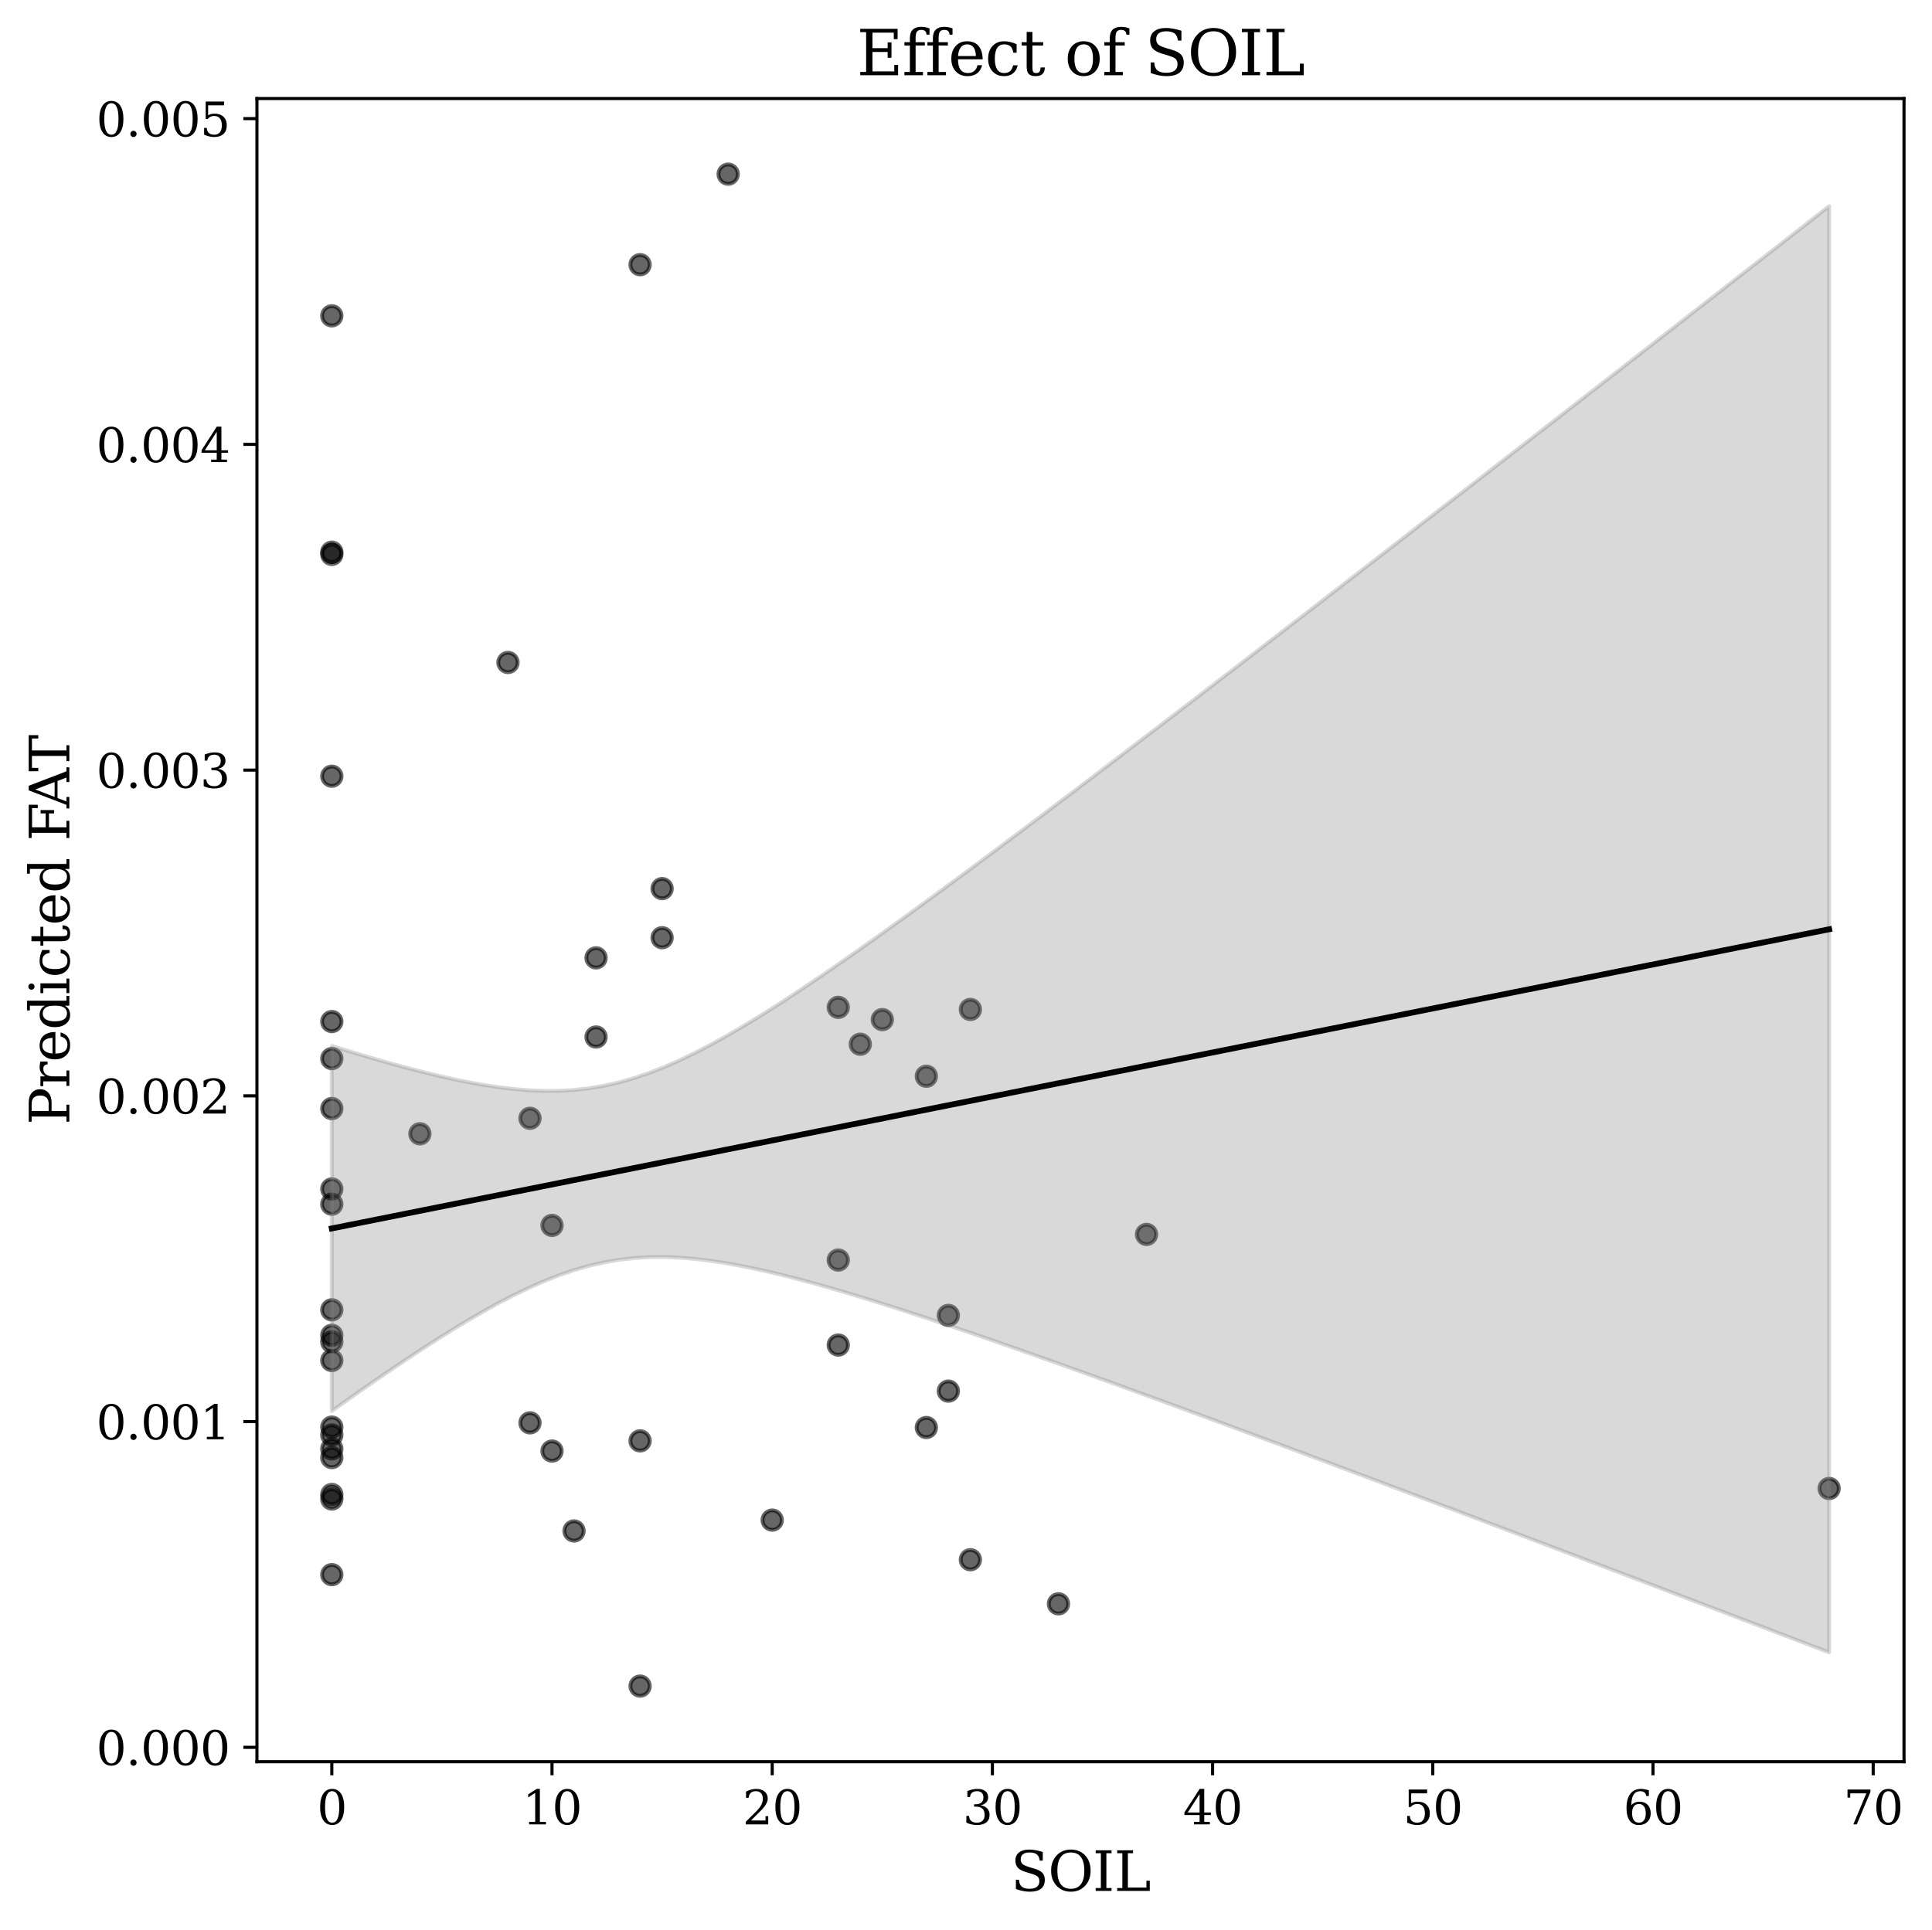 <?xml version="1.0" encoding="utf-8" standalone="no"?>
<!DOCTYPE svg PUBLIC "-//W3C//DTD SVG 1.1//EN"
  "http://www.w3.org/Graphics/SVG/1.1/DTD/svg11.dtd">
<svg xmlns:xlink="http://www.w3.org/1999/xlink" width="497.024pt" height="496.681pt" viewBox="0 0 497.024 496.681" xmlns="http://www.w3.org/2000/svg" version="1.1">
 <defs>
  <style type="text/css">*{stroke-linejoin: round; stroke-linecap: butt}</style>
 </defs>
 <g id="figure_1">
  <g id="patch_1">
   <path d="M 0 496.681 
L 497.024 496.681 
L 497.024 0 
L 0 0 
z
" style="fill: #ffffff"/>
  </g>
  <g id="axes_1">
   <g id="patch_2">
    <path d="M 66.103 453.317 
L 489.824 453.317 
L 489.824 25.358 
L 66.103 25.358 
z
" style="fill: #ffffff"/>
   </g>
   <g id="PathCollection_1">
    <defs>
     <path id="mcad6bb5db2" d="M 0 2.5 
C 0.663 2.5 1.299 2.237 1.768 1.768 
C 2.237 1.299 2.5 0.663 2.5 0 
C 2.5 -0.663 2.237 -1.299 1.768 -1.768 
C 1.299 -2.237 0.663 -2.5 0 -2.5 
C -0.663 -2.5 -1.299 -2.237 -1.768 -1.768 
C -2.237 -1.299 -2.5 -0.663 -2.5 0 
C -2.5 0.663 -2.237 1.299 -1.768 1.768 
C -1.299 2.237 -0.663 2.5 0 2.5 
z
" style="stroke: #000000; stroke-opacity: 0.6"/>
    </defs>
    <g clip-path="url(#p0cb4ca8e07)">
     <use xlink:href="#mcad6bb5db2" x="85.363" y="337.047" style="fill-opacity: 0.6; stroke: #000000; stroke-opacity: 0.6"/>
     <use xlink:href="#mcad6bb5db2" x="85.363" y="369.253" style="fill-opacity: 0.6; stroke: #000000; stroke-opacity: 0.6"/>
     <use xlink:href="#mcad6bb5db2" x="164.669" y="433.865" style="fill-opacity: 0.6; stroke: #000000; stroke-opacity: 0.6"/>
     <use xlink:href="#mcad6bb5db2" x="153.34" y="246.475" style="fill-opacity: 0.6; stroke: #000000; stroke-opacity: 0.6"/>
     <use xlink:href="#mcad6bb5db2" x="136.346" y="366.123" style="fill-opacity: 0.6; stroke: #000000; stroke-opacity: 0.6"/>
     <use xlink:href="#mcad6bb5db2" x="164.669" y="370.757" style="fill-opacity: 0.6; stroke: #000000; stroke-opacity: 0.6"/>
     <use xlink:href="#mcad6bb5db2" x="147.675" y="393.945" style="fill-opacity: 0.6; stroke: #000000; stroke-opacity: 0.6"/>
     <use xlink:href="#mcad6bb5db2" x="470.564" y="383.017" style="fill-opacity: 0.6; stroke: #000000; stroke-opacity: 0.6"/>
     <use xlink:href="#mcad6bb5db2" x="198.657" y="391.151" style="fill-opacity: 0.6; stroke: #000000; stroke-opacity: 0.6"/>
     <use xlink:href="#mcad6bb5db2" x="272.299" y="412.697" style="fill-opacity: 0.6; stroke: #000000; stroke-opacity: 0.6"/>
     <use xlink:href="#mcad6bb5db2" x="153.34" y="266.839" style="fill-opacity: 0.6; stroke: #000000; stroke-opacity: 0.6"/>
     <use xlink:href="#mcad6bb5db2" x="85.363" y="405.186" style="fill-opacity: 0.6; stroke: #000000; stroke-opacity: 0.6"/>
     <use xlink:href="#mcad6bb5db2" x="85.363" y="372.812" style="fill-opacity: 0.6; stroke: #000000; stroke-opacity: 0.6"/>
     <use xlink:href="#mcad6bb5db2" x="249.64" y="259.751" style="fill-opacity: 0.6; stroke: #000000; stroke-opacity: 0.6"/>
     <use xlink:href="#mcad6bb5db2" x="85.363" y="305.942" style="fill-opacity: 0.6; stroke: #000000; stroke-opacity: 0.6"/>
     <use xlink:href="#mcad6bb5db2" x="215.652" y="346.109" style="fill-opacity: 0.6; stroke: #000000; stroke-opacity: 0.6"/>
     <use xlink:href="#mcad6bb5db2" x="215.652" y="259.209" style="fill-opacity: 0.6; stroke: #000000; stroke-opacity: 0.6"/>
     <use xlink:href="#mcad6bb5db2" x="85.363" y="350.078" style="fill-opacity: 0.6; stroke: #000000; stroke-opacity: 0.6"/>
     <use xlink:href="#mcad6bb5db2" x="238.31" y="276.938" style="fill-opacity: 0.6; stroke: #000000; stroke-opacity: 0.6"/>
     <use xlink:href="#mcad6bb5db2" x="249.64" y="401.343" style="fill-opacity: 0.6; stroke: #000000; stroke-opacity: 0.6"/>
     <use xlink:href="#mcad6bb5db2" x="85.363" y="385.724" style="fill-opacity: 0.6; stroke: #000000; stroke-opacity: 0.6"/>
     <use xlink:href="#mcad6bb5db2" x="221.316" y="268.701" style="fill-opacity: 0.6; stroke: #000000; stroke-opacity: 0.6"/>
     <use xlink:href="#mcad6bb5db2" x="85.363" y="375.057" style="fill-opacity: 0.6; stroke: #000000; stroke-opacity: 0.6"/>
     <use xlink:href="#mcad6bb5db2" x="85.363" y="384.56" style="fill-opacity: 0.6; stroke: #000000; stroke-opacity: 0.6"/>
     <use xlink:href="#mcad6bb5db2" x="136.346" y="287.759" style="fill-opacity: 0.6; stroke: #000000; stroke-opacity: 0.6"/>
     <use xlink:href="#mcad6bb5db2" x="294.958" y="317.642" style="fill-opacity: 0.6; stroke: #000000; stroke-opacity: 0.6"/>
     <use xlink:href="#mcad6bb5db2" x="243.975" y="357.961" style="fill-opacity: 0.6; stroke: #000000; stroke-opacity: 0.6"/>
     <use xlink:href="#mcad6bb5db2" x="85.363" y="309.855" style="fill-opacity: 0.6; stroke: #000000; stroke-opacity: 0.6"/>
     <use xlink:href="#mcad6bb5db2" x="238.31" y="367.326" style="fill-opacity: 0.6; stroke: #000000; stroke-opacity: 0.6"/>
     <use xlink:href="#mcad6bb5db2" x="170.334" y="241.289" style="fill-opacity: 0.6; stroke: #000000; stroke-opacity: 0.6"/>
     <use xlink:href="#mcad6bb5db2" x="85.363" y="285.255" style="fill-opacity: 0.6; stroke: #000000; stroke-opacity: 0.6"/>
     <use xlink:href="#mcad6bb5db2" x="85.363" y="367.23" style="fill-opacity: 0.6; stroke: #000000; stroke-opacity: 0.6"/>
     <use xlink:href="#mcad6bb5db2" x="226.981" y="262.366" style="fill-opacity: 0.6; stroke: #000000; stroke-opacity: 0.6"/>
     <use xlink:href="#mcad6bb5db2" x="85.363" y="345.267" style="fill-opacity: 0.6; stroke: #000000; stroke-opacity: 0.6"/>
     <use xlink:href="#mcad6bb5db2" x="142.01" y="373.387" style="fill-opacity: 0.6; stroke: #000000; stroke-opacity: 0.6"/>
     <use xlink:href="#mcad6bb5db2" x="170.334" y="228.657" style="fill-opacity: 0.6; stroke: #000000; stroke-opacity: 0.6"/>
     <use xlink:href="#mcad6bb5db2" x="243.975" y="338.48" style="fill-opacity: 0.6; stroke: #000000; stroke-opacity: 0.6"/>
     <use xlink:href="#mcad6bb5db2" x="142.01" y="315.323" style="fill-opacity: 0.6; stroke: #000000; stroke-opacity: 0.6"/>
     <use xlink:href="#mcad6bb5db2" x="85.363" y="262.867" style="fill-opacity: 0.6; stroke: #000000; stroke-opacity: 0.6"/>
     <use xlink:href="#mcad6bb5db2" x="85.363" y="142.662" style="fill-opacity: 0.6; stroke: #000000; stroke-opacity: 0.6"/>
     <use xlink:href="#mcad6bb5db2" x="85.363" y="199.734" style="fill-opacity: 0.6; stroke: #000000; stroke-opacity: 0.6"/>
     <use xlink:href="#mcad6bb5db2" x="187.328" y="44.81" style="fill-opacity: 0.6; stroke: #000000; stroke-opacity: 0.6"/>
     <use xlink:href="#mcad6bb5db2" x="85.363" y="142.089" style="fill-opacity: 0.6; stroke: #000000; stroke-opacity: 0.6"/>
     <use xlink:href="#mcad6bb5db2" x="108.022" y="291.748" style="fill-opacity: 0.6; stroke: #000000; stroke-opacity: 0.6"/>
     <use xlink:href="#mcad6bb5db2" x="85.363" y="272.394" style="fill-opacity: 0.6; stroke: #000000; stroke-opacity: 0.6"/>
     <use xlink:href="#mcad6bb5db2" x="85.363" y="81.266" style="fill-opacity: 0.6; stroke: #000000; stroke-opacity: 0.6"/>
     <use xlink:href="#mcad6bb5db2" x="215.652" y="324.237" style="fill-opacity: 0.6; stroke: #000000; stroke-opacity: 0.6"/>
     <use xlink:href="#mcad6bb5db2" x="130.681" y="170.468" style="fill-opacity: 0.6; stroke: #000000; stroke-opacity: 0.6"/>
     <use xlink:href="#mcad6bb5db2" x="85.363" y="343.6" style="fill-opacity: 0.6; stroke: #000000; stroke-opacity: 0.6"/>
     <use xlink:href="#mcad6bb5db2" x="164.669" y="68.112" style="fill-opacity: 0.6; stroke: #000000; stroke-opacity: 0.6"/>
    </g>
   </g>
   <g id="FillBetweenPolyCollection_1">
    <defs>
     <path id="m964d95a04c" d="M 85.363 -227.547 
L 85.363 -133.61 
L 89.254 -136.37 
L 93.145 -139.1 
L 97.036 -141.797 
L 100.927 -144.455 
L 104.818 -147.069 
L 108.709 -149.631 
L 112.6 -152.134 
L 116.49 -154.567 
L 120.381 -156.92 
L 124.272 -159.18 
L 128.163 -161.331 
L 132.054 -163.357 
L 135.945 -165.24 
L 139.836 -166.96 
L 143.727 -168.497 
L 147.618 -169.834 
L 151.509 -170.956 
L 155.4 -171.853 
L 159.291 -172.522 
L 163.181 -172.966 
L 167.072 -173.194 
L 170.963 -173.221 
L 174.854 -173.065 
L 178.745 -172.744 
L 182.636 -172.28 
L 186.527 -171.689 
L 190.418 -170.989 
L 194.309 -170.196 
L 198.2 -169.321 
L 202.091 -168.377 
L 205.982 -167.372 
L 209.872 -166.316 
L 213.763 -165.215 
L 217.654 -164.075 
L 221.545 -162.901 
L 225.436 -161.698 
L 229.327 -160.468 
L 233.218 -159.215 
L 237.109 -157.942 
L 241 -156.651 
L 244.891 -155.343 
L 248.782 -154.021 
L 252.673 -152.687 
L 256.563 -151.34 
L 260.454 -149.983 
L 264.345 -148.617 
L 268.236 -147.241 
L 272.127 -145.858 
L 276.018 -144.468 
L 279.909 -143.071 
L 283.8 -141.669 
L 287.691 -140.26 
L 291.582 -138.847 
L 295.473 -137.429 
L 299.364 -136.006 
L 303.254 -134.579 
L 307.145 -133.149 
L 311.036 -131.715 
L 314.927 -130.278 
L 318.818 -128.838 
L 322.709 -127.395 
L 326.6 -125.95 
L 330.491 -124.502 
L 334.382 -123.052 
L 338.273 -121.599 
L 342.164 -120.145 
L 346.054 -118.688 
L 349.945 -117.23 
L 353.836 -115.77 
L 357.727 -114.308 
L 361.618 -112.845 
L 365.509 -111.381 
L 369.4 -109.915 
L 373.291 -108.448 
L 377.182 -106.979 
L 381.073 -105.51 
L 384.964 -104.039 
L 388.855 -102.567 
L 392.745 -101.094 
L 396.636 -99.62 
L 400.527 -98.146 
L 404.418 -96.67 
L 408.309 -95.194 
L 412.2 -93.717 
L 416.091 -92.239 
L 419.982 -90.76 
L 423.873 -89.281 
L 427.764 -87.801 
L 431.655 -86.32 
L 435.546 -84.839 
L 439.436 -83.357 
L 443.327 -81.874 
L 447.218 -80.391 
L 451.109 -78.908 
L 455 -77.424 
L 458.891 -75.939 
L 462.782 -74.454 
L 466.673 -72.969 
L 470.564 -71.483 
L 470.564 -443.635 
L 470.564 -443.635 
L 466.673 -440.594 
L 462.782 -437.553 
L 458.891 -434.513 
L 455 -431.473 
L 451.109 -428.434 
L 447.218 -425.395 
L 443.327 -422.357 
L 439.436 -419.32 
L 435.546 -416.283 
L 431.655 -413.246 
L 427.764 -410.21 
L 423.873 -407.175 
L 419.982 -404.141 
L 416.091 -401.107 
L 412.2 -398.074 
L 408.309 -395.041 
L 404.418 -392.01 
L 400.527 -388.979 
L 396.636 -385.949 
L 392.745 -382.92 
L 388.855 -379.892 
L 384.964 -376.865 
L 381.073 -373.839 
L 377.182 -370.815 
L 373.291 -367.791 
L 369.4 -364.769 
L 365.509 -361.748 
L 361.618 -358.728 
L 357.727 -355.71 
L 353.836 -352.693 
L 349.945 -349.678 
L 346.054 -346.664 
L 342.164 -343.653 
L 338.273 -340.643 
L 334.382 -337.635 
L 330.491 -334.63 
L 326.6 -331.627 
L 322.709 -328.626 
L 318.818 -325.628 
L 314.927 -322.633 
L 311.036 -319.641 
L 307.145 -316.652 
L 303.254 -313.666 
L 299.364 -310.685 
L 295.473 -307.707 
L 291.582 -304.734 
L 287.691 -301.765 
L 283.8 -298.801 
L 279.909 -295.843 
L 276.018 -292.891 
L 272.127 -289.946 
L 268.236 -287.008 
L 264.345 -284.078 
L 260.454 -281.156 
L 256.563 -278.244 
L 252.673 -275.342 
L 248.782 -272.452 
L 244.891 -269.575 
L 241 -266.713 
L 237.109 -263.866 
L 233.218 -261.038 
L 229.327 -258.23 
L 225.436 -255.445 
L 221.545 -252.686 
L 217.654 -249.957 
L 213.763 -247.262 
L 209.872 -244.606 
L 205.982 -241.994 
L 202.091 -239.435 
L 198.2 -236.935 
L 194.309 -234.506 
L 190.418 -232.157 
L 186.527 -229.902 
L 182.636 -227.756 
L 178.745 -225.736 
L 174.854 -223.861 
L 170.963 -222.149 
L 167.072 -220.621 
L 163.181 -219.294 
L 159.291 -218.182 
L 155.4 -217.296 
L 151.509 -216.638 
L 147.618 -216.205 
L 143.727 -215.987 
L 139.836 -215.969 
L 135.945 -216.134 
L 132.054 -216.461 
L 128.163 -216.932 
L 124.272 -217.529 
L 120.381 -218.233 
L 116.49 -219.031 
L 112.6 -219.909 
L 108.709 -220.857 
L 104.818 -221.864 
L 100.927 -222.922 
L 97.036 -224.025 
L 93.145 -225.167 
L 89.254 -226.342 
L 85.363 -227.547 
z
" style="stroke: #808080; stroke-opacity: 0.3"/>
    </defs>
    <g clip-path="url(#p0cb4ca8e07)">
     <use xlink:href="#m964d95a04c" x="0" y="496.681" style="fill: #808080; fill-opacity: 0.3; stroke: #808080; stroke-opacity: 0.3"/>
    </g>
   </g>
   <g id="matplotlib.axis_1">
    <g id="xtick_1">
     <g id="line2d_1">
      <defs>
       <path id="m05b75ee21b" d="M 0 0 
L 0 3.5 
" style="stroke: #000000; stroke-width: 0.8"/>
      </defs>
      <g>
       <use xlink:href="#m05b75ee21b" x="85.363" y="453.317" style="stroke: #000000; stroke-width: 0.8"/>
      </g>
     </g>
     <g id="text_1">
      <!-- 0 -->
      <g transform="translate(81.546 469.436) scale(0.12 -0.12)">
       <defs>
        <path id="DejaVuSerif-30" d="M 2034 219 
Q 2513 219 2750 744 
Q 2988 1269 2988 2328 
Q 2988 3391 2750 3916 
Q 2513 4441 2034 4441 
Q 1556 4441 1318 3916 
Q 1081 3391 1081 2328 
Q 1081 1269 1318 744 
Q 1556 219 2034 219 
z
M 2034 -91 
Q 1275 -91 848 546 
Q 422 1184 422 2328 
Q 422 3475 848 4112 
Q 1275 4750 2034 4750 
Q 2797 4750 3222 4112 
Q 3647 3475 3647 2328 
Q 3647 1184 3222 546 
Q 2797 -91 2034 -91 
z
" transform="scale(0.016)"/>
       </defs>
       <use xlink:href="#DejaVuSerif-30"/>
      </g>
     </g>
    </g>
    <g id="xtick_2">
     <g id="line2d_2">
      <g>
       <use xlink:href="#m05b75ee21b" x="142.01" y="453.317" style="stroke: #000000; stroke-width: 0.8"/>
      </g>
     </g>
     <g id="text_2">
      <!-- 10 -->
      <g transform="translate(134.375 469.436) scale(0.12 -0.12)">
       <defs>
        <path id="DejaVuSerif-31" d="M 909 0 
L 909 331 
L 1722 331 
L 1722 4213 
L 781 3603 
L 781 4013 
L 1919 4750 
L 2350 4750 
L 2350 331 
L 3163 331 
L 3163 0 
L 909 0 
z
" transform="scale(0.016)"/>
       </defs>
       <use xlink:href="#DejaVuSerif-31"/>
       <use xlink:href="#DejaVuSerif-30" transform="translate(63.623 0)"/>
      </g>
     </g>
    </g>
    <g id="xtick_3">
     <g id="line2d_3">
      <g>
       <use xlink:href="#m05b75ee21b" x="198.657" y="453.317" style="stroke: #000000; stroke-width: 0.8"/>
      </g>
     </g>
     <g id="text_3">
      <!-- 20 -->
      <g transform="translate(191.022 469.436) scale(0.12 -0.12)">
       <defs>
        <path id="DejaVuSerif-32" d="M 819 3553 
L 469 3553 
L 469 4384 
Q 803 4563 1142 4656 
Q 1481 4750 1806 4750 
Q 2534 4750 2956 4397 
Q 3378 4044 3378 3438 
Q 3378 2753 2422 1800 
Q 2347 1728 2309 1691 
L 1131 513 
L 3078 513 
L 3078 1088 
L 3444 1088 
L 3444 0 
L 434 0 
L 434 341 
L 1850 1753 
Q 2319 2222 2519 2614 
Q 2719 3006 2719 3438 
Q 2719 3909 2473 4175 
Q 2228 4441 1797 4441 
Q 1350 4441 1106 4219 
Q 863 3997 819 3553 
z
" transform="scale(0.016)"/>
       </defs>
       <use xlink:href="#DejaVuSerif-32"/>
       <use xlink:href="#DejaVuSerif-30" transform="translate(63.623 0)"/>
      </g>
     </g>
    </g>
    <g id="xtick_4">
     <g id="line2d_4">
      <g>
       <use xlink:href="#m05b75ee21b" x="255.305" y="453.317" style="stroke: #000000; stroke-width: 0.8"/>
      </g>
     </g>
     <g id="text_4">
      <!-- 30 -->
      <g transform="translate(247.67 469.436) scale(0.12 -0.12)">
       <defs>
        <path id="DejaVuSerif-33" d="M 622 4469 
Q 988 4606 1323 4678 
Q 1659 4750 1953 4750 
Q 2638 4750 3022 4454 
Q 3406 4159 3406 3634 
Q 3406 3213 3140 2930 
Q 2875 2647 2388 2547 
Q 2963 2466 3280 2130 
Q 3597 1794 3597 1259 
Q 3597 606 3158 257 
Q 2719 -91 1894 -91 
Q 1528 -91 1179 -12 
Q 831 66 488 225 
L 488 1131 
L 838 1131 
Q 869 681 1141 450 
Q 1413 219 1906 219 
Q 2384 219 2661 495 
Q 2938 772 2938 1253 
Q 2938 1803 2653 2086 
Q 2369 2369 1819 2369 
L 1522 2369 
L 1522 2688 
L 1678 2688 
Q 2225 2688 2498 2914 
Q 2772 3141 2772 3597 
Q 2772 4006 2547 4223 
Q 2322 4441 1900 4441 
Q 1478 4441 1245 4241 
Q 1013 4041 972 3647 
L 622 3647 
L 622 4469 
z
" transform="scale(0.016)"/>
       </defs>
       <use xlink:href="#DejaVuSerif-33"/>
       <use xlink:href="#DejaVuSerif-30" transform="translate(63.623 0)"/>
      </g>
     </g>
    </g>
    <g id="xtick_5">
     <g id="line2d_5">
      <g>
       <use xlink:href="#m05b75ee21b" x="311.952" y="453.317" style="stroke: #000000; stroke-width: 0.8"/>
      </g>
     </g>
     <g id="text_5">
      <!-- 40 -->
      <g transform="translate(304.317 469.436) scale(0.12 -0.12)">
       <defs>
        <path id="DejaVuSerif-34" d="M 2234 1581 
L 2234 4063 
L 641 1581 
L 2234 1581 
z
M 3609 0 
L 1484 0 
L 1484 331 
L 2234 331 
L 2234 1247 
L 197 1247 
L 197 1588 
L 2241 4750 
L 2859 4750 
L 2859 1581 
L 3750 1581 
L 3750 1247 
L 2859 1247 
L 2859 331 
L 3609 331 
L 3609 0 
z
" transform="scale(0.016)"/>
       </defs>
       <use xlink:href="#DejaVuSerif-34"/>
       <use xlink:href="#DejaVuSerif-30" transform="translate(63.623 0)"/>
      </g>
     </g>
    </g>
    <g id="xtick_6">
     <g id="line2d_6">
      <g>
       <use xlink:href="#m05b75ee21b" x="368.599" y="453.317" style="stroke: #000000; stroke-width: 0.8"/>
      </g>
     </g>
     <g id="text_6">
      <!-- 50 -->
      <g transform="translate(360.964 469.436) scale(0.12 -0.12)">
       <defs>
        <path id="DejaVuSerif-35" d="M 3219 4666 
L 3219 4153 
L 1081 4153 
L 1081 2816 
Q 1244 2928 1461 2984 
Q 1678 3041 1947 3041 
Q 2703 3041 3140 2622 
Q 3578 2203 3578 1478 
Q 3578 738 3136 323 
Q 2694 -91 1894 -91 
Q 1572 -91 1234 -12 
Q 897 66 544 225 
L 544 1131 
L 897 1131 
Q 925 688 1179 453 
Q 1434 219 1894 219 
Q 2388 219 2653 544 
Q 2919 869 2919 1478 
Q 2919 2084 2655 2407 
Q 2391 2731 1894 2731 
Q 1613 2731 1398 2631 
Q 1184 2531 1019 2322 
L 750 2322 
L 750 4666 
L 3219 4666 
z
" transform="scale(0.016)"/>
       </defs>
       <use xlink:href="#DejaVuSerif-35"/>
       <use xlink:href="#DejaVuSerif-30" transform="translate(63.623 0)"/>
      </g>
     </g>
    </g>
    <g id="xtick_7">
     <g id="line2d_7">
      <g>
       <use xlink:href="#m05b75ee21b" x="425.246" y="453.317" style="stroke: #000000; stroke-width: 0.8"/>
      </g>
     </g>
     <g id="text_7">
      <!-- 60 -->
      <g transform="translate(417.611 469.436) scale(0.12 -0.12)">
       <defs>
        <path id="DejaVuSerif-36" d="M 2094 219 
Q 2534 219 2771 542 
Q 3009 866 3009 1472 
Q 3009 2078 2771 2401 
Q 2534 2725 2094 2725 
Q 1647 2725 1412 2412 
Q 1178 2100 1178 1509 
Q 1178 888 1415 553 
Q 1653 219 2094 219 
z
M 1075 2569 
Q 1288 2803 1556 2918 
Q 1825 3034 2163 3034 
Q 2859 3034 3264 2615 
Q 3669 2197 3669 1472 
Q 3669 763 3233 336 
Q 2797 -91 2069 -91 
Q 1278 -91 853 498 
Q 428 1088 428 2181 
Q 428 3406 931 4078 
Q 1434 4750 2350 4750 
Q 2597 4750 2869 4703 
Q 3141 4656 3425 4563 
L 3425 3794 
L 3072 3794 
Q 3034 4109 2831 4275 
Q 2628 4441 2284 4441 
Q 1678 4441 1381 3981 
Q 1084 3522 1075 2569 
z
" transform="scale(0.016)"/>
       </defs>
       <use xlink:href="#DejaVuSerif-36"/>
       <use xlink:href="#DejaVuSerif-30" transform="translate(63.623 0)"/>
      </g>
     </g>
    </g>
    <g id="xtick_8">
     <g id="line2d_8">
      <g>
       <use xlink:href="#m05b75ee21b" x="481.893" y="453.317" style="stroke: #000000; stroke-width: 0.8"/>
      </g>
     </g>
     <g id="text_8">
      <!-- 70 -->
      <g transform="translate(474.258 469.436) scale(0.12 -0.12)">
       <defs>
        <path id="DejaVuSerif-37" d="M 3609 4347 
L 1784 0 
L 1319 0 
L 3059 4153 
L 903 4153 
L 903 3578 
L 538 3578 
L 538 4666 
L 3609 4666 
L 3609 4347 
z
" transform="scale(0.016)"/>
       </defs>
       <use xlink:href="#DejaVuSerif-37"/>
       <use xlink:href="#DejaVuSerif-30" transform="translate(63.623 0)"/>
      </g>
     </g>
    </g>
    <g id="text_9">
     <!-- SOIL -->
     <g transform="translate(260.016 486.569) scale(0.14 -0.14)">
      <defs>
       <path id="DejaVuSerif-53" d="M 594 225 
L 594 1288 
L 953 1284 
Q 969 753 1261 498 
Q 1553 244 2150 244 
Q 2706 244 2998 464 
Q 3291 684 3291 1106 
Q 3291 1444 3114 1625 
Q 2938 1806 2369 1978 
L 1753 2163 
Q 1084 2366 811 2669 
Q 538 2972 538 3500 
Q 538 4094 959 4422 
Q 1381 4750 2144 4750 
Q 2469 4750 2856 4679 
Q 3244 4609 3681 4475 
L 3681 3481 
L 3328 3481 
Q 3275 3975 2998 4195 
Q 2722 4416 2156 4416 
Q 1663 4416 1405 4214 
Q 1147 4013 1147 3628 
Q 1147 3294 1340 3103 
Q 1534 2913 2163 2725 
L 2741 2553 
Q 3375 2363 3645 2067 
Q 3916 1772 3916 1275 
Q 3916 597 3481 253 
Q 3047 -91 2188 -91 
Q 1803 -91 1404 -12 
Q 1006 66 594 225 
z
" transform="scale(0.016)"/>
       <path id="DejaVuSerif-4f" d="M 2625 244 
Q 3391 244 3781 770 
Q 4172 1297 4172 2328 
Q 4172 3363 3781 3889 
Q 3391 4416 2625 4416 
Q 1856 4416 1465 3889 
Q 1075 3363 1075 2328 
Q 1075 1297 1465 770 
Q 1856 244 2625 244 
z
M 2625 -91 
Q 2150 -91 1751 65 
Q 1353 222 1050 525 
Q 700 875 529 1319 
Q 359 1763 359 2328 
Q 359 2894 529 3339 
Q 700 3784 1050 4134 
Q 1356 4441 1750 4595 
Q 2144 4750 2625 4750 
Q 3641 4750 4266 4084 
Q 4891 3419 4891 2328 
Q 4891 1769 4719 1320 
Q 4547 872 4197 525 
Q 3891 219 3497 64 
Q 3103 -91 2625 -91 
z
" transform="scale(0.016)"/>
       <path id="DejaVuSerif-49" d="M 1581 331 
L 2175 331 
L 2175 0 
L 353 0 
L 353 331 
L 947 331 
L 947 4331 
L 353 4331 
L 353 4666 
L 2175 4666 
L 2175 4331 
L 1581 4331 
L 1581 331 
z
" transform="scale(0.016)"/>
       <path id="DejaVuSerif-4c" d="M 353 0 
L 353 331 
L 947 331 
L 947 4331 
L 353 4331 
L 353 4666 
L 2175 4666 
L 2175 4331 
L 1581 4331 
L 1581 384 
L 3713 384 
L 3713 1166 
L 4097 1166 
L 4097 0 
L 353 0 
z
" transform="scale(0.016)"/>
      </defs>
      <use xlink:href="#DejaVuSerif-53"/>
      <use xlink:href="#DejaVuSerif-4f" transform="translate(68.506 0)"/>
      <use xlink:href="#DejaVuSerif-49" transform="translate(150.488 0)"/>
      <use xlink:href="#DejaVuSerif-4c" transform="translate(189.99 0)"/>
     </g>
    </g>
   </g>
   <g id="matplotlib.axis_2">
    <g id="ytick_1">
     <g id="line2d_9">
      <defs>
       <path id="m95168f93dd" d="M 0 0 
L -3.5 0 
" style="stroke: #000000; stroke-width: 0.8"/>
      </defs>
      <g>
       <use xlink:href="#m95168f93dd" x="66.103" y="449.622" style="stroke: #000000; stroke-width: 0.8"/>
      </g>
     </g>
     <g id="text_10">
      <!-- 0.000 -->
      <g transform="translate(24.749 454.181) scale(0.12 -0.12)">
       <defs>
        <path id="DejaVuSerif-2e" d="M 603 325 
Q 603 500 722 622 
Q 841 744 1019 744 
Q 1191 744 1312 622 
Q 1434 500 1434 325 
Q 1434 153 1312 31 
Q 1191 -91 1019 -91 
Q 841 -91 722 29 
Q 603 150 603 325 
z
" transform="scale(0.016)"/>
       </defs>
       <use xlink:href="#DejaVuSerif-30"/>
       <use xlink:href="#DejaVuSerif-2e" transform="translate(63.623 0)"/>
       <use xlink:href="#DejaVuSerif-30" transform="translate(95.41 0)"/>
       <use xlink:href="#DejaVuSerif-30" transform="translate(159.033 0)"/>
       <use xlink:href="#DejaVuSerif-30" transform="translate(222.656 0)"/>
      </g>
     </g>
    </g>
    <g id="ytick_2">
     <g id="line2d_10">
      <g>
       <use xlink:href="#m95168f93dd" x="66.103" y="365.802" style="stroke: #000000; stroke-width: 0.8"/>
      </g>
     </g>
     <g id="text_11">
      <!-- 0.001 -->
      <g transform="translate(24.749 370.361) scale(0.12 -0.12)">
       <use xlink:href="#DejaVuSerif-30"/>
       <use xlink:href="#DejaVuSerif-2e" transform="translate(63.623 0)"/>
       <use xlink:href="#DejaVuSerif-30" transform="translate(95.41 0)"/>
       <use xlink:href="#DejaVuSerif-30" transform="translate(159.033 0)"/>
       <use xlink:href="#DejaVuSerif-31" transform="translate(222.656 0)"/>
      </g>
     </g>
    </g>
    <g id="ytick_3">
     <g id="line2d_11">
      <g>
       <use xlink:href="#m95168f93dd" x="66.103" y="281.983" style="stroke: #000000; stroke-width: 0.8"/>
      </g>
     </g>
     <g id="text_12">
      <!-- 0.002 -->
      <g transform="translate(24.749 286.542) scale(0.12 -0.12)">
       <use xlink:href="#DejaVuSerif-30"/>
       <use xlink:href="#DejaVuSerif-2e" transform="translate(63.623 0)"/>
       <use xlink:href="#DejaVuSerif-30" transform="translate(95.41 0)"/>
       <use xlink:href="#DejaVuSerif-30" transform="translate(159.033 0)"/>
       <use xlink:href="#DejaVuSerif-32" transform="translate(222.656 0)"/>
      </g>
     </g>
    </g>
    <g id="ytick_4">
     <g id="line2d_12">
      <g>
       <use xlink:href="#m95168f93dd" x="66.103" y="198.164" style="stroke: #000000; stroke-width: 0.8"/>
      </g>
     </g>
     <g id="text_13">
      <!-- 0.003 -->
      <g transform="translate(24.749 202.723) scale(0.12 -0.12)">
       <use xlink:href="#DejaVuSerif-30"/>
       <use xlink:href="#DejaVuSerif-2e" transform="translate(63.623 0)"/>
       <use xlink:href="#DejaVuSerif-30" transform="translate(95.41 0)"/>
       <use xlink:href="#DejaVuSerif-30" transform="translate(159.033 0)"/>
       <use xlink:href="#DejaVuSerif-33" transform="translate(222.656 0)"/>
      </g>
     </g>
    </g>
    <g id="ytick_5">
     <g id="line2d_13">
      <g>
       <use xlink:href="#m95168f93dd" x="66.103" y="114.344" style="stroke: #000000; stroke-width: 0.8"/>
      </g>
     </g>
     <g id="text_14">
      <!-- 0.004 -->
      <g transform="translate(24.749 118.903) scale(0.12 -0.12)">
       <use xlink:href="#DejaVuSerif-30"/>
       <use xlink:href="#DejaVuSerif-2e" transform="translate(63.623 0)"/>
       <use xlink:href="#DejaVuSerif-30" transform="translate(95.41 0)"/>
       <use xlink:href="#DejaVuSerif-30" transform="translate(159.033 0)"/>
       <use xlink:href="#DejaVuSerif-34" transform="translate(222.656 0)"/>
      </g>
     </g>
    </g>
    <g id="ytick_6">
     <g id="line2d_14">
      <g>
       <use xlink:href="#m95168f93dd" x="66.103" y="30.525" style="stroke: #000000; stroke-width: 0.8"/>
      </g>
     </g>
     <g id="text_15">
      <!-- 0.005 -->
      <g transform="translate(24.749 35.084) scale(0.12 -0.12)">
       <use xlink:href="#DejaVuSerif-30"/>
       <use xlink:href="#DejaVuSerif-2e" transform="translate(63.623 0)"/>
       <use xlink:href="#DejaVuSerif-30" transform="translate(95.41 0)"/>
       <use xlink:href="#DejaVuSerif-30" transform="translate(159.033 0)"/>
       <use xlink:href="#DejaVuSerif-35" transform="translate(222.656 0)"/>
      </g>
     </g>
    </g>
    <g id="text_16">
     <!-- Predicted FAT -->
     <g transform="translate(17.838 289.423) rotate(-90) scale(0.14 -0.14)">
      <defs>
       <path id="DejaVuSerif-50" d="M 1581 2375 
L 2406 2375 
Q 2872 2375 3115 2626 
Q 3359 2878 3359 3353 
Q 3359 3831 3115 4081 
Q 2872 4331 2406 4331 
L 1581 4331 
L 1581 2375 
z
M 353 0 
L 353 331 
L 947 331 
L 947 4331 
L 353 4331 
L 353 4666 
L 2559 4666 
Q 3259 4666 3668 4311 
Q 4078 3956 4078 3353 
Q 4078 2753 3668 2397 
Q 3259 2041 2559 2041 
L 1581 2041 
L 1581 331 
L 2303 331 
L 2303 0 
L 353 0 
z
" transform="scale(0.016)"/>
       <path id="DejaVuSerif-72" d="M 3059 3328 
L 3059 2497 
L 2728 2497 
Q 2713 2744 2591 2866 
Q 2469 2988 2234 2988 
Q 1809 2988 1582 2694 
Q 1356 2400 1356 1850 
L 1356 331 
L 2022 331 
L 2022 0 
L 263 0 
L 263 331 
L 781 331 
L 781 2994 
L 231 2994 
L 231 3322 
L 1356 3322 
L 1356 2731 
Q 1525 3078 1790 3245 
Q 2056 3413 2438 3413 
Q 2578 3413 2733 3391 
Q 2888 3369 3059 3328 
z
" transform="scale(0.016)"/>
       <path id="DejaVuSerif-65" d="M 3469 1600 
L 991 1600 
L 991 1575 
Q 991 903 1244 561 
Q 1497 219 1991 219 
Q 2369 219 2611 417 
Q 2853 616 2950 1006 
L 3413 1006 
Q 3275 459 2904 184 
Q 2534 -91 1931 -91 
Q 1203 -91 761 389 
Q 319 869 319 1663 
Q 319 2450 753 2931 
Q 1188 3413 1894 3413 
Q 2647 3413 3050 2948 
Q 3453 2484 3469 1600 
z
M 2791 1931 
Q 2772 2513 2545 2808 
Q 2319 3103 1894 3103 
Q 1497 3103 1269 2806 
Q 1041 2509 991 1931 
L 2791 1931 
z
" transform="scale(0.016)"/>
       <path id="DejaVuSerif-64" d="M 3359 331 
L 3909 331 
L 3909 0 
L 2784 0 
L 2784 519 
Q 2616 206 2355 57 
Q 2094 -91 1709 -91 
Q 1097 -91 708 395 
Q 319 881 319 1663 
Q 319 2444 706 2928 
Q 1094 3413 1709 3413 
Q 2094 3413 2355 3264 
Q 2616 3116 2784 2803 
L 2784 4531 
L 2241 4531 
L 2241 4863 
L 3359 4863 
L 3359 331 
z
M 2784 1497 
L 2784 1825 
Q 2784 2422 2554 2737 
Q 2325 3053 1888 3053 
Q 1444 3053 1217 2703 
Q 991 2353 991 1663 
Q 991 975 1217 622 
Q 1444 269 1888 269 
Q 2325 269 2554 583 
Q 2784 897 2784 1497 
z
" transform="scale(0.016)"/>
       <path id="DejaVuSerif-69" d="M 622 4353 
Q 622 4497 726 4603 
Q 831 4709 978 4709 
Q 1122 4709 1226 4603 
Q 1331 4497 1331 4353 
Q 1331 4206 1228 4103 
Q 1125 4000 978 4000 
Q 831 4000 726 4103 
Q 622 4206 622 4353 
z
M 1356 331 
L 1900 331 
L 1900 0 
L 231 0 
L 231 331 
L 781 331 
L 781 2988 
L 231 2988 
L 231 3322 
L 1356 3322 
L 1356 331 
z
" transform="scale(0.016)"/>
       <path id="DejaVuSerif-63" d="M 3291 997 
Q 3169 466 2822 187 
Q 2475 -91 1925 -91 
Q 1200 -91 759 389 
Q 319 869 319 1663 
Q 319 2459 759 2936 
Q 1200 3413 1925 3413 
Q 2241 3413 2553 3339 
Q 2866 3266 3181 3116 
L 3181 2266 
L 2847 2266 
Q 2781 2703 2561 2903 
Q 2341 3103 1931 3103 
Q 1466 3103 1228 2742 
Q 991 2381 991 1663 
Q 991 944 1227 581 
Q 1463 219 1931 219 
Q 2303 219 2525 412 
Q 2747 606 2828 997 
L 3291 997 
z
" transform="scale(0.016)"/>
       <path id="DejaVuSerif-74" d="M 691 2988 
L 184 2988 
L 184 3322 
L 691 3322 
L 691 4353 
L 1269 4353 
L 1269 3322 
L 2350 3322 
L 2350 2988 
L 1269 2988 
L 1269 878 
Q 1269 456 1350 337 
Q 1431 219 1650 219 
Q 1875 219 1978 351 
Q 2081 484 2088 781 
L 2522 781 
Q 2497 328 2275 118 
Q 2053 -91 1600 -91 
Q 1103 -91 897 129 
Q 691 350 691 878 
L 691 2988 
z
" transform="scale(0.016)"/>
       <path id="DejaVuSerif-20" transform="scale(0.016)"/>
       <path id="DejaVuSerif-46" d="M 353 0 
L 353 331 
L 947 331 
L 947 4331 
L 353 4331 
L 353 4666 
L 4172 4666 
L 4172 3628 
L 3788 3628 
L 3788 4281 
L 1581 4281 
L 1581 2719 
L 3175 2719 
L 3175 3303 
L 3559 3303 
L 3559 1753 
L 3175 1753 
L 3175 2338 
L 1581 2338 
L 1581 331 
L 2328 331 
L 2328 0 
L 353 0 
z
" transform="scale(0.016)"/>
       <path id="DejaVuSerif-41" d="M 1281 1691 
L 2994 1691 
L 2138 3909 
L 1281 1691 
z
M -38 0 
L -38 331 
L 372 331 
L 2034 4666 
L 2559 4666 
L 4225 331 
L 4684 331 
L 4684 0 
L 2988 0 
L 2988 331 
L 3506 331 
L 3116 1356 
L 1153 1356 
L 763 331 
L 1275 331 
L 1275 0 
L -38 0 
z
" transform="scale(0.016)"/>
       <path id="DejaVuSerif-54" d="M 1222 0 
L 1222 331 
L 1819 331 
L 1819 4294 
L 447 4294 
L 447 3566 
L 63 3566 
L 63 4666 
L 4206 4666 
L 4206 3566 
L 3822 3566 
L 3822 4294 
L 2450 4294 
L 2450 331 
L 3047 331 
L 3047 0 
L 1222 0 
z
" transform="scale(0.016)"/>
      </defs>
      <use xlink:href="#DejaVuSerif-50"/>
      <use xlink:href="#DejaVuSerif-72" transform="translate(67.285 0)"/>
      <use xlink:href="#DejaVuSerif-65" transform="translate(115.088 0)"/>
      <use xlink:href="#DejaVuSerif-64" transform="translate(174.268 0)"/>
      <use xlink:href="#DejaVuSerif-69" transform="translate(238.281 0)"/>
      <use xlink:href="#DejaVuSerif-63" transform="translate(270.264 0)"/>
      <use xlink:href="#DejaVuSerif-74" transform="translate(326.27 0)"/>
      <use xlink:href="#DejaVuSerif-65" transform="translate(366.455 0)"/>
      <use xlink:href="#DejaVuSerif-64" transform="translate(425.635 0)"/>
      <use xlink:href="#DejaVuSerif-20" transform="translate(489.648 0)"/>
      <use xlink:href="#DejaVuSerif-46" transform="translate(521.436 0)"/>
      <use xlink:href="#DejaVuSerif-41" transform="translate(582.07 0)"/>
      <use xlink:href="#DejaVuSerif-54" transform="translate(648.787 0)"/>
     </g>
    </g>
   </g>
   <g id="line2d_15">
    <path d="M 85.363 316.102 
L 89.254 315.325 
L 93.145 314.547 
L 97.036 313.77 
L 100.927 312.992 
L 104.818 312.214 
L 108.709 311.437 
L 112.6 310.659 
L 116.49 309.882 
L 120.381 309.104 
L 124.272 308.326 
L 128.163 307.549 
L 132.054 306.771 
L 135.945 305.994 
L 139.836 305.216 
L 143.727 304.439 
L 147.618 303.661 
L 151.509 302.883 
L 155.4 302.106 
L 159.291 301.328 
L 163.181 300.551 
L 167.072 299.773 
L 170.963 298.995 
L 174.854 298.218 
L 178.745 297.44 
L 182.636 296.663 
L 186.527 295.885 
L 190.418 295.108 
L 194.309 294.33 
L 198.2 293.552 
L 202.091 292.775 
L 205.982 291.997 
L 209.872 291.22 
L 213.763 290.442 
L 217.654 289.665 
L 221.545 288.887 
L 225.436 288.109 
L 229.327 287.332 
L 233.218 286.554 
L 237.109 285.777 
L 241 284.999 
L 244.891 284.221 
L 248.782 283.444 
L 252.673 282.666 
L 256.563 281.889 
L 260.454 281.111 
L 264.345 280.334 
L 268.236 279.556 
L 272.127 278.778 
L 276.018 278.001 
L 279.909 277.223 
L 283.8 276.446 
L 287.691 275.668 
L 291.582 274.89 
L 295.473 274.113 
L 299.364 273.335 
L 303.254 272.558 
L 307.145 271.78 
L 311.036 271.003 
L 314.927 270.225 
L 318.818 269.447 
L 322.709 268.67 
L 326.6 267.892 
L 330.491 267.115 
L 334.382 266.337 
L 338.273 265.56 
L 342.164 264.782 
L 346.054 264.004 
L 349.945 263.227 
L 353.836 262.449 
L 357.727 261.672 
L 361.618 260.894 
L 365.509 260.116 
L 369.4 259.339 
L 373.291 258.561 
L 377.182 257.784 
L 381.073 257.006 
L 384.964 256.229 
L 388.855 255.451 
L 392.745 254.673 
L 396.636 253.896 
L 400.527 253.118 
L 404.418 252.341 
L 408.309 251.563 
L 412.2 250.786 
L 416.091 250.008 
L 419.982 249.23 
L 423.873 248.453 
L 427.764 247.675 
L 431.655 246.898 
L 435.546 246.12 
L 439.436 245.342 
L 443.327 244.565 
L 447.218 243.787 
L 451.109 243.01 
L 455 242.232 
L 458.891 241.455 
L 462.782 240.677 
L 466.673 239.899 
L 470.564 239.122 
" clip-path="url(#p0cb4ca8e07)" style="fill: none; stroke: #000000; stroke-width: 1.5; stroke-linecap: square"/>
   </g>
   <g id="patch_3">
    <path d="M 66.103 453.317 
L 66.103 25.358 
" style="fill: none; stroke: #000000; stroke-width: 0.8; stroke-linejoin: miter; stroke-linecap: square"/>
   </g>
   <g id="patch_4">
    <path d="M 489.824 453.317 
L 489.824 25.358 
" style="fill: none; stroke: #000000; stroke-width: 0.8; stroke-linejoin: miter; stroke-linecap: square"/>
   </g>
   <g id="patch_5">
    <path d="M 66.103 453.317 
L 489.824 453.317 
" style="fill: none; stroke: #000000; stroke-width: 0.8; stroke-linejoin: miter; stroke-linecap: square"/>
   </g>
   <g id="patch_6">
    <path d="M 66.103 25.358 
L 489.824 25.358 
" style="fill: none; stroke: #000000; stroke-width: 0.8; stroke-linejoin: miter; stroke-linecap: square"/>
   </g>
   <g id="text_17">
    <!-- Effect of SOIL -->
    <g transform="translate(220.397 19.358) scale(0.16 -0.16)">
     <defs>
      <path id="DejaVuSerif-45" d="M 353 0 
L 353 331 
L 947 331 
L 947 4331 
L 353 4331 
L 353 4666 
L 4109 4666 
L 4109 3628 
L 3725 3628 
L 3725 4281 
L 1581 4281 
L 1581 2719 
L 3109 2719 
L 3109 3303 
L 3494 3303 
L 3494 1753 
L 3109 1753 
L 3109 2338 
L 1581 2338 
L 1581 384 
L 3775 384 
L 3775 1038 
L 4159 1038 
L 4159 0 
L 353 0 
z
" transform="scale(0.016)"/>
      <path id="DejaVuSerif-66" d="M 2753 4078 
L 2450 4078 
Q 2447 4313 2317 4434 
Q 2188 4556 1941 4556 
Q 1619 4556 1487 4379 
Q 1356 4203 1356 3750 
L 1356 3322 
L 2284 3322 
L 2284 2988 
L 1356 2988 
L 1356 331 
L 2094 331 
L 2094 0 
L 231 0 
L 231 331 
L 781 331 
L 781 2988 
L 231 2988 
L 231 3322 
L 781 3322 
L 781 3738 
Q 781 4294 1070 4578 
Q 1359 4863 1919 4863 
Q 2128 4863 2337 4825 
Q 2547 4788 2753 4709 
L 2753 4078 
z
" transform="scale(0.016)"/>
      <path id="DejaVuSerif-6f" d="M 1925 219 
Q 2388 219 2623 584 
Q 2859 950 2859 1663 
Q 2859 2375 2623 2739 
Q 2388 3103 1925 3103 
Q 1463 3103 1227 2739 
Q 991 2375 991 1663 
Q 991 950 1228 584 
Q 1466 219 1925 219 
z
M 1925 -91 
Q 1200 -91 759 389 
Q 319 869 319 1663 
Q 319 2456 758 2934 
Q 1197 3413 1925 3413 
Q 2653 3413 3092 2934 
Q 3531 2456 3531 1663 
Q 3531 869 3092 389 
Q 2653 -91 1925 -91 
z
" transform="scale(0.016)"/>
     </defs>
     <use xlink:href="#DejaVuSerif-45"/>
     <use xlink:href="#DejaVuSerif-66" transform="translate(72.998 0)"/>
     <use xlink:href="#DejaVuSerif-66" transform="translate(110.01 0)"/>
     <use xlink:href="#DejaVuSerif-65" transform="translate(147.021 0)"/>
     <use xlink:href="#DejaVuSerif-63" transform="translate(206.201 0)"/>
     <use xlink:href="#DejaVuSerif-74" transform="translate(262.207 0)"/>
     <use xlink:href="#DejaVuSerif-20" transform="translate(302.393 0)"/>
     <use xlink:href="#DejaVuSerif-6f" transform="translate(334.18 0)"/>
     <use xlink:href="#DejaVuSerif-66" transform="translate(394.385 0)"/>
     <use xlink:href="#DejaVuSerif-20" transform="translate(431.396 0)"/>
     <use xlink:href="#DejaVuSerif-53" transform="translate(463.184 0)"/>
     <use xlink:href="#DejaVuSerif-4f" transform="translate(531.689 0)"/>
     <use xlink:href="#DejaVuSerif-49" transform="translate(613.672 0)"/>
     <use xlink:href="#DejaVuSerif-4c" transform="translate(653.174 0)"/>
    </g>
   </g>
  </g>
 </g>
 <defs>
  <clipPath id="p0cb4ca8e07">
   <rect x="66.103" y="25.358" width="423.721" height="427.96"/>
  </clipPath>
 </defs>
</svg>
